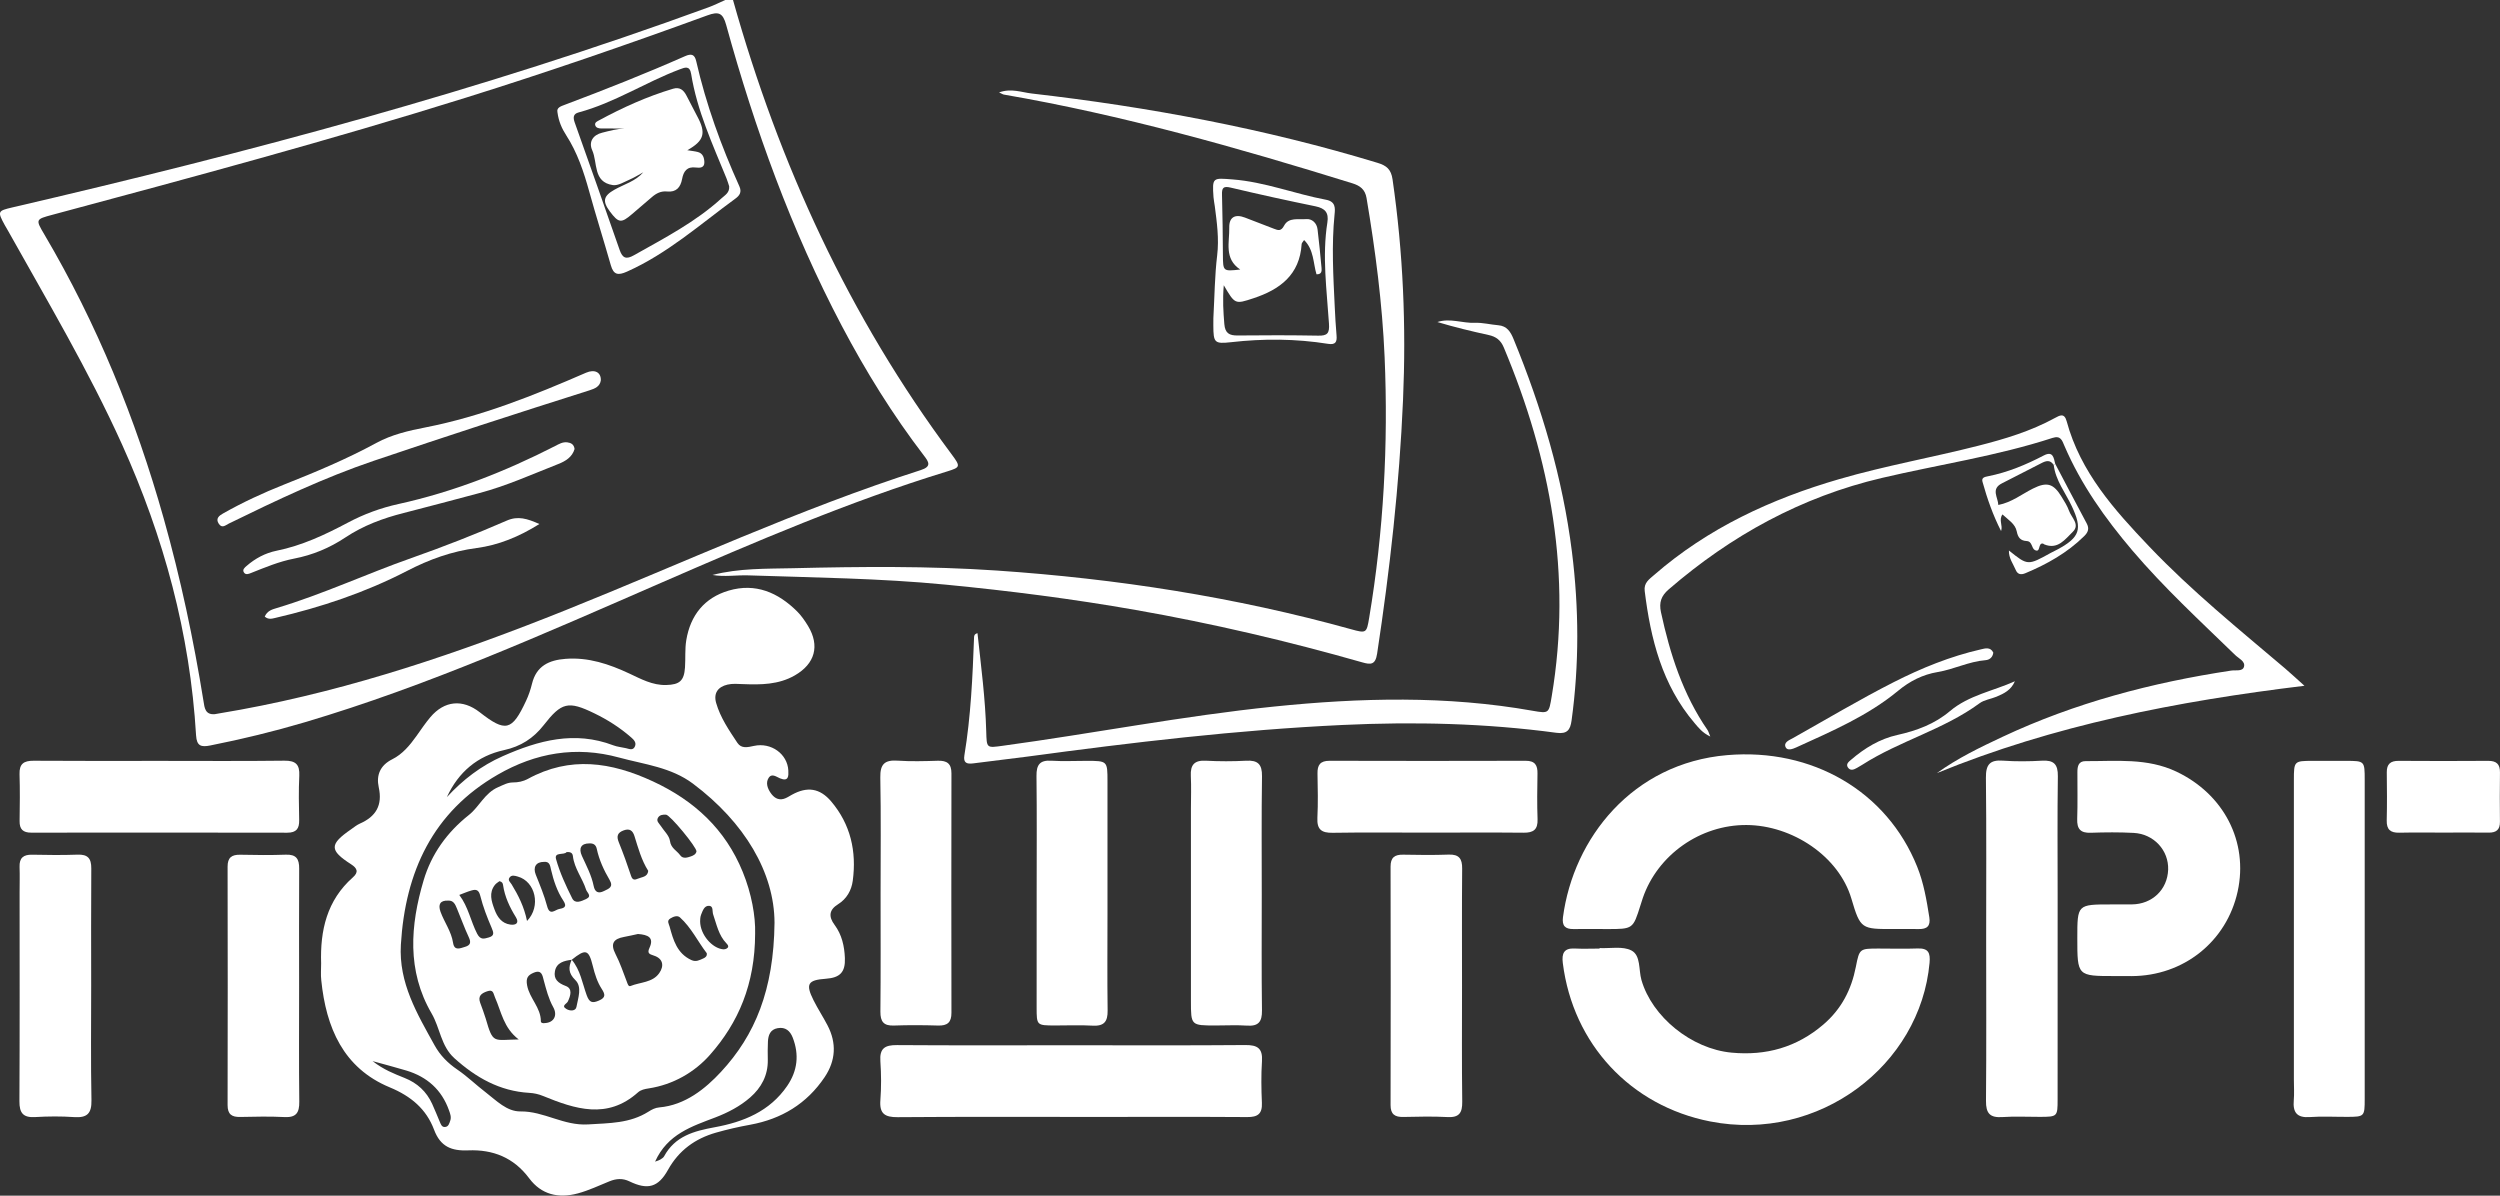 <svg width="161" height="77" viewBox="0 0 161 77" fill="none" xmlns="http://www.w3.org/2000/svg">
<rect x="0" y="0" width="161" height="77" fill="#333333" stroke="none"/>
<path d="M47.206 0C50.174 10.574 54.691 20.403 61.266 29.233C61.87 30.043 61.863 30.092 61.007 30.357C54.697 32.289 48.649 34.889 42.609 37.518C35.062 40.803 27.545 44.169 19.629 46.514C17.623 47.107 15.591 47.602 13.538 48.009C12.96 48.124 12.669 48.054 12.627 47.358C12.238 40.805 10.552 34.587 7.856 28.617C5.709 23.867 3.054 19.395 0.516 14.858C0.447 14.737 0.373 14.618 0.306 14.495C-0.172 13.617 -0.152 13.579 0.795 13.358C15.964 9.833 30.994 5.827 45.636 0.468C46 0.336 46.348 0.157 46.703 0C46.871 0 47.038 0 47.206 0ZM13.835 45.992C14.385 45.898 14.934 45.806 15.482 45.705C22.703 44.379 29.611 42.026 36.406 39.303C44.018 36.253 51.465 32.78 59.29 30.276C60.004 30.048 59.824 29.759 59.497 29.335C57.487 26.711 55.752 23.907 54.21 20.983C50.965 14.82 48.613 8.308 46.766 1.606C46.553 0.835 46.288 0.721 45.555 0.99C40.42 2.866 35.249 4.649 30.031 6.281C21.222 9.04 12.305 11.436 3.391 13.828C2.285 14.124 2.281 14.126 2.859 15.104C6.245 20.846 8.734 26.966 10.539 33.375C11.631 37.252 12.466 41.186 13.107 45.163C13.172 45.575 13.208 46.045 13.835 45.992Z" fill="white"/>
<path d="M20.681 62.043C20.612 59.92 21.05 57.983 22.725 56.503C23.109 56.163 23.009 55.916 22.607 55.657C21.202 54.754 21.208 54.376 22.609 53.408C22.792 53.281 22.968 53.133 23.169 53.043C24.208 52.589 24.646 51.863 24.391 50.701C24.221 49.926 24.48 49.288 25.26 48.898C25.921 48.567 26.392 48 26.817 47.403C27.11 46.993 27.389 46.572 27.713 46.189C28.617 45.118 29.792 45.009 30.891 45.866C32.562 47.172 32.973 47.076 33.877 45.136C34.043 44.785 34.17 44.408 34.262 44.03C34.543 42.886 35.354 42.51 36.424 42.429C37.896 42.317 39.22 42.765 40.525 43.374C41.277 43.725 42.019 44.138 42.897 44.115C43.766 44.093 44.056 43.846 44.114 42.982C44.154 42.398 44.101 41.8 44.197 41.224C44.463 39.623 45.363 38.497 46.926 38.035C48.655 37.527 50.105 38.154 51.333 39.374C51.608 39.648 51.834 39.977 52.037 40.31C52.81 41.589 52.486 42.749 51.184 43.497C50.138 44.097 48.999 44.102 47.849 44.057C47.516 44.044 47.17 44.014 46.853 44.088C46.247 44.229 45.937 44.63 46.12 45.271C46.392 46.22 46.953 47.031 47.489 47.841C47.744 48.224 48.148 48.126 48.555 48.036C49.665 47.794 50.712 48.558 50.768 49.617C50.786 49.969 50.791 50.356 50.234 50.126C49.986 50.023 49.7 49.776 49.495 50.105C49.303 50.412 49.426 50.764 49.622 51.053C49.821 51.346 50.091 51.552 50.471 51.447C50.654 51.395 50.822 51.279 50.992 51.185C51.974 50.641 52.792 50.744 53.531 51.615C54.778 53.088 55.171 54.833 54.918 56.718C54.836 57.336 54.53 57.887 53.967 58.236C53.384 58.599 53.352 59.034 53.75 59.567C54.217 60.196 54.38 60.933 54.411 61.699C54.447 62.603 54.101 62.966 53.189 63.031C52.017 63.114 51.865 63.365 52.394 64.421C52.669 64.97 53.008 65.487 53.292 66.032C53.889 67.174 53.822 68.302 53.109 69.366C51.956 71.084 50.328 72.064 48.307 72.434C47.567 72.568 46.83 72.736 46.109 72.942C44.769 73.325 43.717 74.084 43.02 75.336C42.39 76.469 41.713 76.648 40.54 76.082C40.103 75.869 39.689 75.898 39.252 76.075C38.581 76.346 37.931 76.66 37.223 76.852C35.95 77.199 34.858 76.926 34.083 75.887C33.08 74.541 31.742 74.019 30.152 74.084C29.084 74.127 28.367 73.856 27.954 72.754C27.453 71.424 26.475 70.595 25.097 70.024C22.104 68.782 21 66.173 20.69 63.132C20.648 62.773 20.681 62.406 20.681 62.043ZM49.879 59.426C49.87 56.201 47.958 52.967 44.63 50.47C43.212 49.407 41.505 49.232 39.87 48.786C37.081 48.023 34.48 48.491 32.062 49.884C27.873 52.291 26.098 56.14 25.816 60.836C25.669 63.306 26.868 65.293 27.987 67.319C28.345 67.966 28.841 68.466 29.457 68.885C30.1 69.323 30.663 69.877 31.284 70.351C31.968 70.878 32.645 71.59 33.52 71.576C35.034 71.556 36.288 72.51 37.878 72.412C39.258 72.326 40.565 72.347 41.764 71.59C41.979 71.453 42.196 71.339 42.457 71.317C44.13 71.173 45.432 70.105 46.428 69.032C48.619 66.674 49.832 63.759 49.879 59.426ZM42.187 74.81C42.363 74.743 42.446 74.727 42.51 74.684C42.602 74.624 42.716 74.561 42.765 74.472C43.469 73.166 44.688 72.841 46.026 72.595C47.869 72.257 49.571 71.579 50.697 69.93C51.362 68.954 51.476 67.919 51.052 66.822C50.882 66.385 50.581 66.126 50.085 66.213C49.607 66.296 49.475 66.659 49.455 67.077C49.437 67.469 49.437 67.861 49.446 68.253C49.464 69.25 49.028 70.053 48.309 70.678C47.657 71.247 46.886 71.648 46.071 71.961C44.563 72.537 42.986 73.032 42.187 74.81ZM28.778 51.335C29.808 50.217 30.983 49.313 32.385 48.695C34.686 47.678 37.007 47.051 39.495 47.998C39.752 48.097 40.038 48.119 40.31 48.182C40.525 48.231 40.768 48.354 40.891 48.065C40.998 47.817 40.815 47.635 40.648 47.49C39.928 46.861 39.127 46.35 38.271 45.936C36.589 45.118 36.16 45.23 35.012 46.702C34.353 47.546 33.536 48.072 32.461 48.307C30.762 48.677 29.524 49.714 28.778 51.335ZM23.994 68.336C24.713 68.894 25.39 69.153 26.055 69.42C26.875 69.747 27.467 70.295 27.831 71.09C28.005 71.471 28.159 71.858 28.322 72.244C28.387 72.396 28.445 72.586 28.646 72.579C28.887 72.57 28.934 72.347 28.997 72.167C29.075 71.941 28.995 71.728 28.919 71.516C28.448 70.179 27.505 69.346 26.169 68.943C25.506 68.743 24.838 68.571 23.994 68.336Z" fill="white"/>
<path d="M121.974 59.829C119.877 59.833 119.814 59.851 119.229 57.871C118.423 55.146 115.432 53.151 112.481 53.131C109.504 53.111 106.754 55.05 105.798 57.827C105.744 57.986 105.693 58.147 105.644 58.306C105.164 59.831 105.164 59.831 103.513 59.831C102.787 59.831 102.061 59.818 101.335 59.831C100.793 59.84 100.583 59.62 100.656 59.063C101.331 53.98 105.128 49.147 111.233 48.63C116.703 48.166 121.516 50.952 123.466 55.816C123.886 56.861 124.074 57.963 124.248 59.072C124.337 59.641 124.098 59.842 123.564 59.831C123.035 59.82 122.506 59.829 121.974 59.829Z" fill="white"/>
<path d="M103.013 61.056C103.707 61.089 104.509 60.919 105.068 61.213C105.675 61.533 105.521 62.458 105.709 63.112C106.388 65.478 108.925 67.548 111.514 67.79C113.727 67.998 115.702 67.454 117.422 65.982C118.586 64.986 119.229 63.739 119.517 62.263C119.747 61.087 119.763 61.089 120.98 61.087C121.818 61.087 122.655 61.112 123.493 61.081C124.19 61.056 124.322 61.365 124.263 62.01C123.667 68.594 117.149 73.598 110.134 72.221C105.012 71.216 101.3 67.239 100.645 62.023C100.567 61.396 100.717 61.047 101.42 61.085C101.95 61.112 102.481 61.089 103.011 61.089C103.013 61.081 103.013 61.067 103.013 61.056Z" fill="white"/>
<path d="M45.885 37.028C47.596 36.587 49.341 36.633 51.056 36.593C55.436 36.488 59.821 36.445 64.197 36.743C71.921 37.27 79.54 38.447 87.011 40.523C87.994 40.797 88.01 40.776 88.175 39.786C89.106 34.222 89.41 28.617 89.169 22.989C89.021 19.554 88.577 16.143 88.005 12.751C87.911 12.198 87.592 11.96 87.091 11.804C79.707 9.513 72.278 7.406 64.648 6.091C64.574 6.078 64.509 6.028 64.34 5.952C65.119 5.668 65.796 5.948 66.446 6.022C73.993 6.89 81.438 8.277 88.72 10.489C89.296 10.664 89.586 10.906 89.68 11.551C90.364 16.269 90.562 20.996 90.355 25.764C90.118 31.246 89.51 36.681 88.686 42.097C88.577 42.821 88.275 42.812 87.735 42.657C82.932 41.287 78.074 40.149 73.156 39.285C69.093 38.571 65.005 38.047 60.898 37.65C56.672 37.24 52.434 37.196 48.2 37.054C47.427 37.028 46.649 37.164 45.885 37.028Z" fill="white"/>
<path d="M69.068 67.315C72.778 67.315 76.491 67.333 80.201 67.301C80.983 67.295 81.324 67.512 81.271 68.341C81.213 69.232 81.228 70.132 81.266 71.025C81.297 71.731 80.998 71.944 80.326 71.939C77.033 71.917 73.741 71.93 70.449 71.93C66.236 71.93 62.021 71.912 57.809 71.946C56.982 71.953 56.631 71.722 56.696 70.858C56.759 70.022 56.754 69.178 56.696 68.343C56.638 67.512 56.987 67.297 57.766 67.304C61.534 67.331 65.3 67.315 69.068 67.315Z" fill="white"/>
<path d="M127.909 60.492C127.909 57.023 127.931 53.554 127.893 50.085C127.884 49.239 128.146 48.923 128.994 48.986C129.828 49.046 130.67 49.037 131.505 48.988C132.264 48.943 132.537 49.216 132.526 49.991C132.49 52.535 132.512 55.081 132.512 57.627C132.512 62.019 132.515 66.41 132.51 70.802C132.51 71.91 132.494 71.921 131.384 71.926C130.576 71.93 129.763 71.883 128.959 71.939C128.163 71.993 127.889 71.713 127.898 70.898C127.929 67.429 127.909 63.96 127.909 60.492Z" fill="white"/>
<path d="M152.287 60.547C152.287 63.958 152.289 67.368 152.287 70.779C152.287 71.903 152.264 71.921 151.181 71.926C150.372 71.93 149.559 71.881 148.755 71.939C147.924 71.999 147.652 71.643 147.719 70.864C147.757 70.421 147.726 69.971 147.726 69.523C147.726 63.094 147.726 56.662 147.726 50.233C147.726 49.017 147.743 49.001 148.923 48.999C149.649 48.997 150.372 48.997 151.098 48.999C152.282 49.004 152.287 49.004 152.287 50.231C152.289 53.67 152.287 57.11 152.287 60.547Z" fill="white"/>
<path d="M136.184 62.858C133.779 62.858 133.779 62.858 133.779 60.411C133.779 58.245 133.779 58.245 135.956 58.245C136.403 58.245 136.85 58.248 137.297 58.243C138.603 58.23 139.582 57.291 139.629 56.011C139.673 54.766 138.711 53.706 137.406 53.639C136.488 53.59 135.563 53.597 134.643 53.63C133.982 53.655 133.75 53.382 133.772 52.739C133.806 51.733 133.781 50.724 133.785 49.716C133.785 49.353 133.85 49.015 134.31 49.017C136.283 49.026 138.273 48.8 140.156 49.691C143.216 51.14 144.806 54.208 144.105 57.41C143.397 60.637 140.62 62.854 137.272 62.861C136.91 62.858 136.548 62.858 136.184 62.858Z" fill="white"/>
<path d="M10.277 49.001C12.955 49.001 15.631 49.022 18.309 48.988C19.042 48.979 19.31 49.23 19.274 49.96C19.229 50.909 19.247 51.861 19.267 52.811C19.279 53.364 19.089 53.626 18.497 53.626C13.002 53.614 7.509 53.617 2.015 53.623C1.488 53.623 1.253 53.413 1.262 52.876C1.278 51.87 1.289 50.862 1.258 49.857C1.237 49.19 1.532 48.988 2.162 48.992C4.867 49.013 7.572 49.001 10.277 49.001Z" fill="white"/>
<path d="M148.407 44.164C140.171 45.163 132.273 46.702 124.735 49.788C126.055 48.834 127.5 48.139 128.954 47.456C133.64 45.255 138.586 43.958 143.685 43.186C143.969 43.143 144.42 43.258 144.511 42.944C144.616 42.59 144.176 42.409 143.949 42.187C141.684 39.988 139.361 37.849 137.312 35.438C135.568 33.382 134.018 31.203 132.948 28.711C132.803 28.375 132.716 28.028 132.182 28.202C128.595 29.371 124.86 29.918 121.199 30.778C116.006 31.998 111.483 34.486 107.462 37.959C106.98 38.376 106.832 38.797 106.966 39.424C107.549 42.122 108.38 44.715 109.966 47.015C110.022 47.098 110.046 47.201 110.143 47.434C109.631 47.19 109.381 46.861 109.122 46.556C107.04 44.108 106.301 41.153 105.919 38.06C105.854 37.538 106.2 37.312 106.513 37.039C109.995 34.007 114.069 32.126 118.458 30.852C121.404 29.996 124.429 29.463 127.4 28.706C129.108 28.272 130.786 27.768 132.343 26.915C132.651 26.747 132.943 26.581 133.091 27.121C133.978 30.408 136.169 32.844 138.431 35.218C141.136 38.056 144.179 40.519 147.16 43.049C147.536 43.372 147.895 43.705 148.407 44.164Z" fill="white"/>
<path d="M56.71 57.529C56.71 55.043 56.741 52.555 56.692 50.07C56.674 49.205 56.98 48.93 57.806 48.986C58.666 49.044 59.533 49.019 60.397 48.992C60.985 48.974 61.275 49.176 61.273 49.803C61.264 54.945 61.264 60.084 61.273 65.225C61.275 65.844 61.012 66.063 60.411 66.045C59.464 66.016 58.514 66.011 57.569 66.045C56.911 66.07 56.694 65.796 56.698 65.156C56.723 62.614 56.71 60.073 56.71 57.529Z" fill="white"/>
<path d="M66.761 57.513C66.761 54.998 66.779 52.484 66.75 49.969C66.741 49.252 66.966 48.943 67.708 48.99C68.459 49.037 69.211 48.999 69.964 48.999C71.32 48.999 71.322 49.001 71.322 50.325C71.324 53.176 71.322 56.024 71.322 58.875C71.322 60.942 71.302 63.011 71.331 65.078C71.342 65.796 71.099 66.094 70.362 66.052C69.555 66.005 68.747 66.043 67.938 66.041C66.765 66.036 66.761 66.036 66.759 64.89C66.759 62.431 66.761 59.972 66.761 57.513Z" fill="white"/>
<path d="M81.257 57.618C81.257 60.104 81.237 62.592 81.271 65.078C81.28 65.803 81.045 66.099 80.308 66.05C79.642 66.005 78.97 66.041 78.302 66.041C76.696 66.041 76.696 66.041 76.696 64.469C76.696 60.335 76.696 56.199 76.696 52.065C76.696 51.366 76.725 50.667 76.689 49.969C76.654 49.255 76.919 48.95 77.659 48.99C78.521 49.035 79.388 49.037 80.25 48.99C81.003 48.948 81.284 49.214 81.273 49.991C81.235 52.533 81.257 55.075 81.257 57.618Z" fill="white"/>
<path d="M62.95 40.776C63.178 42.886 63.455 44.98 63.513 47.091C63.544 48.197 63.529 48.171 64.583 48.027C70.409 47.235 76.187 46.102 82.037 45.504C87.599 44.935 93.169 44.789 98.713 45.775C99.763 45.96 99.747 45.938 99.933 44.827C101.242 37.019 99.866 29.586 96.844 22.376C96.647 21.905 96.343 21.679 95.872 21.576C94.766 21.334 93.663 21.068 92.568 20.739C93.384 20.468 94.181 20.824 94.99 20.79C95.485 20.77 95.986 20.904 96.484 20.945C97.051 20.989 97.284 21.375 97.473 21.836C99.285 26.25 100.636 30.789 101.233 35.541C101.686 39.168 101.706 42.787 101.208 46.408C101.125 47.011 100.922 47.284 100.234 47.192C95.662 46.576 91.072 46.471 86.462 46.688C79.66 47.008 72.912 47.812 66.171 48.724C65.012 48.88 63.848 49.004 62.687 49.16C62.267 49.216 62.026 49.142 62.106 48.648C62.522 46.133 62.635 43.591 62.729 41.05C62.734 40.947 62.743 40.834 62.95 40.776Z" fill="white"/>
<path d="M19.263 63.571C19.263 66.032 19.245 68.493 19.274 70.954C19.283 71.666 19.069 71.977 18.32 71.939C17.373 71.89 16.424 71.912 15.475 71.932C14.927 71.944 14.657 71.767 14.657 71.169C14.668 66.052 14.668 60.933 14.657 55.816C14.655 55.222 14.925 55.034 15.475 55.045C16.451 55.066 17.429 55.077 18.403 55.041C19.073 55.016 19.272 55.307 19.267 55.939C19.252 58.481 19.263 61.027 19.263 63.571Z" fill="white"/>
<path d="M94.154 63.571C94.154 66.032 94.136 68.493 94.168 70.954C94.177 71.664 93.973 71.979 93.221 71.939C92.276 71.888 91.324 71.912 90.375 71.932C89.83 71.944 89.551 71.764 89.553 71.166C89.564 66.05 89.564 60.93 89.553 55.813C89.551 55.222 89.816 55.03 90.368 55.041C91.344 55.061 92.323 55.072 93.296 55.036C93.962 55.012 94.17 55.301 94.163 55.934C94.141 58.481 94.154 61.027 94.154 63.571Z" fill="white"/>
<path d="M5.872 63.472C5.872 65.933 5.841 68.394 5.89 70.853C5.908 71.713 5.609 71.997 4.775 71.941C3.942 71.883 3.1 71.89 2.267 71.939C1.496 71.986 1.246 71.684 1.251 70.925C1.275 66.45 1.262 61.976 1.262 57.504C1.262 56.944 1.28 56.385 1.26 55.827C1.24 55.247 1.508 55.032 2.068 55.043C3.044 55.063 4.02 55.075 4.997 55.039C5.649 55.016 5.883 55.274 5.879 55.923C5.859 58.438 5.872 60.955 5.872 63.472Z" fill="white"/>
<path d="M91.929 53.621C89.892 53.621 87.855 53.599 85.818 53.632C85.099 53.644 84.804 53.413 84.84 52.669C84.887 51.72 84.865 50.768 84.847 49.817C84.835 49.268 85.021 48.995 85.615 48.995C89.828 49.006 94.04 49.008 98.255 48.995C98.856 48.992 99.026 49.284 99.014 49.823C98.997 50.802 98.983 51.783 99.019 52.759C99.043 53.429 98.751 53.632 98.121 53.626C96.059 53.605 93.996 53.621 91.929 53.621Z" fill="white"/>
<path d="M78.141 20.49C78.219 19.073 78.228 17.754 78.385 16.45C78.514 15.371 78.369 14.334 78.233 13.282C78.208 13.087 78.164 12.896 78.15 12.702C78.059 11.407 78.106 11.459 79.372 11.555C81.451 11.712 83.381 12.487 85.401 12.865C86.017 12.982 85.988 13.4 85.946 13.806C85.747 15.79 85.863 17.769 85.957 19.751C85.986 20.365 86.019 20.978 86.073 21.592C86.111 22.015 86.017 22.221 85.526 22.143C83.448 21.811 81.364 21.8 79.274 22.038C78.206 22.158 78.146 22.064 78.139 20.971C78.141 20.777 78.141 20.58 78.141 20.49ZM78.811 18.369C78.729 19.33 78.785 20.096 78.847 20.871C78.896 21.462 79.169 21.612 79.709 21.605C81.438 21.585 83.167 21.585 84.894 21.616C85.483 21.628 85.629 21.466 85.586 20.844C85.445 18.674 85.139 16.502 85.483 14.325C85.584 13.694 85.334 13.416 84.724 13.288C82.897 12.914 81.076 12.514 79.263 12.084C78.776 11.967 78.682 12.097 78.697 12.552C78.735 13.837 78.744 15.122 78.755 16.408C78.764 17.48 78.758 17.48 79.87 17.357C78.814 16.656 79.187 15.597 79.164 14.656C79.149 13.98 79.544 13.772 80.167 14.009C80.793 14.247 81.418 14.486 82.039 14.73C82.318 14.84 82.501 14.903 82.698 14.529C82.99 13.976 83.627 14.155 84.116 14.11C84.483 14.077 84.802 14.35 84.851 14.775C84.947 15.604 85.037 16.435 85.108 17.268C85.124 17.445 85.121 17.68 84.782 17.664C84.563 16.936 84.621 16.085 83.984 15.458C83.906 15.581 83.83 15.646 83.826 15.718C83.703 17.702 82.425 18.647 80.717 19.209C79.533 19.601 79.535 19.603 78.811 18.369Z" fill="white"/>
<path d="M157.352 53.619C156.405 53.619 155.456 53.605 154.509 53.626C153.948 53.637 153.692 53.426 153.705 52.842C153.73 51.807 153.721 50.775 153.709 49.74C153.703 49.205 153.946 48.997 154.471 48.999C156.394 49.013 158.317 49.013 160.241 48.999C160.768 48.997 161.004 49.208 160.998 49.743C160.982 50.804 160.984 51.866 160.996 52.929C161 53.433 160.759 53.626 160.276 53.621C159.302 53.61 158.329 53.617 157.352 53.619Z" fill="white"/>
<path d="M132.253 29.938C132.03 29.591 131.755 29.676 131.46 29.83C130.618 30.267 129.772 30.699 128.925 31.127C128.195 31.496 128.677 32.034 128.691 32.52C129.553 32.352 130.196 31.83 130.92 31.465C131.835 31.004 132.253 31.149 132.771 32.002C132.946 32.289 133.133 32.578 133.243 32.889C133.395 33.331 133.973 33.781 133.488 34.249C132.999 34.719 132.528 35.424 131.641 35.055C131.617 35.044 131.599 35.012 131.574 35.008C131.226 34.934 131.44 35.628 131.045 35.424C130.824 35.31 130.886 34.864 130.522 34.844C130.122 34.822 129.957 34.62 129.879 34.224C129.781 33.731 129.332 33.48 128.959 33.129C128.699 33.494 129.001 33.839 128.869 34.199C128.351 33.187 127.976 32.119 127.672 31.024C127.596 30.753 127.824 30.713 128.023 30.672C129.294 30.422 130.473 29.929 131.617 29.333C132.213 29.022 132.26 29.477 132.354 29.864C132.318 29.886 132.287 29.911 132.253 29.938Z" fill="white"/>
<path d="M128.369 42.03C128.329 42.339 128.123 42.496 127.862 42.516C126.792 42.601 125.831 43.105 124.784 43.28C123.837 43.437 122.997 43.858 122.244 44.482C120.285 46.102 117.969 47.089 115.686 48.13C115.454 48.236 115.11 48.363 114.998 48.128C114.846 47.808 115.217 47.671 115.452 47.541C117.614 46.328 119.747 45.053 121.956 43.931C123.741 43.025 125.606 42.266 127.574 41.818C127.855 41.75 128.19 41.654 128.369 42.03Z" fill="white"/>
<path d="M129.758 43.873C129.521 44.44 129.052 44.668 128.568 44.87C128.208 45.018 127.784 45.069 127.482 45.291C125.168 46.99 122.347 47.707 119.95 49.239C119.832 49.313 119.711 49.384 119.591 49.452C119.387 49.568 119.16 49.662 119.001 49.418C118.858 49.199 119.075 49.044 119.207 48.93C120.084 48.175 121.069 47.579 122.195 47.331C123.442 47.053 124.592 46.626 125.577 45.795C126.79 44.771 128.353 44.507 129.758 43.873Z" fill="white"/>
<path d="M132.351 29.86C133.028 31.143 133.696 32.43 134.384 33.709C134.565 34.045 134.471 34.28 134.225 34.524C133.133 35.601 131.829 36.333 130.426 36.918C130.138 37.037 129.93 36.985 129.812 36.703C129.642 36.302 129.356 35.942 129.374 35.451C130.587 36.428 130.587 36.428 132.066 35.608C132.211 35.527 132.365 35.458 132.512 35.38C133.964 34.596 134.112 34.067 133.428 32.607C133.015 31.729 132.378 30.943 132.258 29.938C132.287 29.911 132.318 29.886 132.351 29.86Z" fill="white"/>
<path d="M35.899 7.224C35.836 6.931 36.113 6.846 36.381 6.745C38.983 5.766 41.57 4.743 44.114 3.619C44.532 3.433 44.737 3.507 44.836 3.939C45.472 6.727 46.444 9.401 47.617 12.003C47.782 12.368 47.632 12.592 47.364 12.787C45.095 14.444 42.982 16.332 40.375 17.494C39.801 17.749 39.515 17.704 39.336 17.079C38.885 15.496 38.387 13.924 37.947 12.337C37.594 11.065 37.185 9.829 36.462 8.709C36.191 8.288 35.977 7.827 35.899 7.224ZM46.96 12.003C46.911 11.855 46.859 11.665 46.786 11.486C45.89 9.291 44.892 7.13 44.51 4.763C44.42 4.21 44.116 4.34 43.79 4.461C41.575 5.292 39.571 6.622 37.264 7.24C36.902 7.336 36.902 7.58 37.014 7.896C37.987 10.63 38.955 13.364 39.908 16.105C40.094 16.638 40.335 16.717 40.828 16.437C42.787 15.333 44.789 14.3 46.468 12.769C46.694 12.563 46.987 12.415 46.96 12.003Z" fill="white"/>
<path d="M38.693 24.494C38.637 24.886 38.327 25.023 37.958 25.139C33.319 26.606 28.689 28.111 24.083 29.671C20.882 30.755 17.791 32.224 14.738 33.718C14.519 33.825 14.306 34.049 14.092 33.734C13.86 33.391 14.123 33.203 14.362 33.069C15.627 32.352 16.942 31.743 18.289 31.208C20.313 30.406 22.318 29.568 24.233 28.527C25.231 27.985 26.312 27.737 27.404 27.524C31.009 26.818 34.391 25.461 37.739 24.004C38.296 23.762 38.713 23.97 38.693 24.494Z" fill="white"/>
<path d="M37.002 28.915C36.857 29.432 36.419 29.701 35.955 29.882C34.268 30.545 32.613 31.295 30.853 31.759C29.236 32.184 27.621 32.627 25.999 33.037C24.664 33.373 23.395 33.846 22.24 34.614C21.233 35.285 20.134 35.745 18.937 35.975C17.974 36.161 17.069 36.542 16.163 36.902C16.004 36.965 15.821 37.039 15.709 36.866C15.593 36.687 15.754 36.555 15.879 36.448C16.437 35.962 17.087 35.615 17.802 35.469C19.439 35.14 20.925 34.441 22.381 33.669C23.424 33.113 24.516 32.71 25.669 32.457C29.2 31.678 32.535 30.368 35.749 28.724C35.997 28.596 36.238 28.449 36.535 28.487C36.772 28.52 36.96 28.61 37.002 28.915Z" fill="white"/>
<path d="M17.049 39.71C17.212 39.33 17.529 39.247 17.811 39.162C20.777 38.273 23.589 36.961 26.502 35.935C28.581 35.203 30.625 34.403 32.64 33.525C33.359 33.212 33.953 33.398 34.735 33.747C33.413 34.575 32.095 35.108 30.701 35.292C29.093 35.503 27.648 36.024 26.212 36.768C23.527 38.156 20.668 39.112 17.724 39.795C17.516 39.843 17.286 39.916 17.049 39.71Z" fill="white"/>
<path d="M48.63 60.12C48.624 63.389 47.547 65.866 45.72 67.933C44.731 69.053 43.352 69.85 41.782 70.092C41.525 70.132 41.277 70.179 41.088 70.347C39.111 72.114 37.04 71.426 34.97 70.58C34.677 70.459 34.389 70.398 34.083 70.38C32.184 70.271 30.645 69.395 29.261 68.148C28.394 67.366 28.343 66.204 27.797 65.268C26.194 62.52 26.422 59.585 27.282 56.691C27.78 55.012 28.778 53.608 30.201 52.481C30.866 51.955 31.217 51.059 32.093 50.688C32.403 50.556 32.685 50.39 33.026 50.39C33.368 50.39 33.692 50.325 33.994 50.161C36.71 48.675 39.354 49.073 42.046 50.32C44.717 51.559 46.714 53.408 47.829 56.143C48.401 57.536 48.662 59.018 48.63 60.12ZM36.817 61.804C37.375 62.464 37.503 63.318 37.784 64.095C37.961 64.581 38.155 64.616 38.575 64.435C39.017 64.242 38.981 64.041 38.749 63.683C38.463 63.239 38.304 62.731 38.177 62.211C37.911 61.136 37.719 61.089 36.819 61.81C36.332 61.871 35.843 61.987 35.738 62.543C35.642 63.051 35.93 63.309 36.433 63.497C36.893 63.667 36.739 64.137 36.571 64.493C36.493 64.659 36.115 64.766 36.484 64.984C36.719 65.123 37.074 65.118 37.123 64.845C37.228 64.269 37.503 63.559 37.054 63.12C36.587 62.661 36.607 62.294 36.817 61.804ZM41.085 60.149C40.833 60.203 40.511 60.279 40.185 60.339C39.511 60.462 39.292 60.767 39.638 61.439C39.931 62.005 40.136 62.619 40.366 63.219C40.417 63.353 40.467 63.555 40.605 63.499C41.235 63.244 42.028 63.286 42.459 62.664C42.774 62.211 42.716 61.732 42.099 61.537C41.805 61.443 41.668 61.383 41.829 61.036C42.135 60.368 41.726 60.198 41.085 60.149ZM45.515 61.385C44.936 60.633 44.518 59.735 43.79 59.081C43.62 58.928 43.359 59.032 43.165 59.152C42.926 59.3 43.073 59.49 43.122 59.67C43.359 60.539 43.598 61.401 44.525 61.828C44.831 61.969 45.061 61.824 45.307 61.717C45.432 61.66 45.548 61.573 45.515 61.385ZM33.406 66.941C32.426 66.197 32.287 65.156 31.883 64.247C31.762 63.978 31.789 63.694 31.367 63.842C31 63.969 30.768 64.144 30.922 64.574C31.045 64.916 31.179 65.255 31.282 65.602C31.76 67.261 31.767 66.961 33.406 66.941ZM35.097 65.886C35.673 65.857 35.921 65.387 35.629 64.863C35.327 64.321 35.18 63.73 35.019 63.138C34.936 62.836 34.898 62.426 34.38 62.639C33.991 62.798 33.857 62.988 33.947 63.463C34.101 64.296 34.833 64.887 34.831 65.77C34.829 65.884 34.979 65.909 35.097 65.886ZM36.489 54.875C36.33 55.086 35.678 54.848 35.809 55.325C36.053 56.199 36.442 57.038 36.848 57.851C37.036 58.23 37.433 58.042 37.739 57.901C38.153 57.71 37.806 57.491 37.744 57.294C37.509 56.557 36.989 55.932 36.895 55.137C36.875 54.94 36.752 54.851 36.489 54.875ZM29.578 57.634C30.163 58.407 30.313 59.331 30.73 60.136C30.947 60.552 31.188 60.451 31.474 60.373C31.86 60.265 31.791 60.055 31.657 59.741C31.371 59.078 31.108 58.398 30.933 57.699C30.835 57.305 30.668 57.256 30.362 57.347C30.1 57.421 29.846 57.533 29.578 57.634ZM41.746 56.084C41.304 55.384 41.099 54.606 40.858 53.841C40.75 53.5 40.558 53.335 40.174 53.473C39.765 53.619 39.689 53.847 39.85 54.242C40.138 54.956 40.402 55.681 40.643 56.414C40.737 56.698 40.891 56.669 41.083 56.586C41.342 56.472 41.704 56.485 41.746 56.084ZM37.949 54.315C37.431 54.315 37.248 54.622 37.476 55.122C37.764 55.753 38.094 56.369 38.233 57.061C38.311 57.446 38.523 57.569 38.896 57.383C39.207 57.229 39.531 57.133 39.256 56.664C38.89 56.04 38.584 55.381 38.432 54.665C38.374 54.394 38.204 54.302 37.949 54.315ZM35.034 55.505C34.512 55.502 34.311 55.847 34.505 56.333C34.773 57 35.052 57.672 35.236 58.364C35.405 59 35.749 58.59 36.004 58.541C36.247 58.492 36.573 58.445 36.279 58.004C35.877 57.399 35.649 56.705 35.483 55.993C35.432 55.762 35.401 55.466 35.034 55.505ZM28.852 57.999C28.347 57.981 28.2 58.243 28.369 58.718C28.615 59.394 29.066 59.985 29.178 60.72C29.261 61.255 29.631 61.069 29.948 60.977C30.301 60.874 30.348 60.691 30.188 60.353C29.904 59.75 29.685 59.119 29.426 58.508C29.321 58.254 29.211 57.974 28.852 57.999ZM44.853 54.835C44.883 54.575 43.149 52.472 42.89 52.464C42.694 52.457 42.486 52.47 42.374 52.663C42.249 52.882 42.443 53.019 42.544 53.176C42.754 53.502 43.098 53.809 43.145 54.156C43.209 54.631 43.589 54.777 43.806 55.081C43.978 55.321 44.259 55.233 44.496 55.151C44.652 55.095 44.809 55.023 44.853 54.835ZM32.166 56.747C32.084 56.812 31.959 56.88 31.876 56.983C31.47 57.495 31.648 58.035 31.843 58.561C32.021 59.049 32.305 59.468 32.868 59.544C33.214 59.591 33.458 59.453 33.223 59.069C32.825 58.425 32.508 57.755 32.397 56.998C32.381 56.884 32.341 56.788 32.166 56.747ZM45.088 59.34C45.097 60.2 45.867 61.072 46.573 61.136C46.667 61.145 46.797 61.107 46.857 61.04C46.949 60.942 46.859 60.83 46.781 60.751C46.276 60.23 46.151 59.535 45.926 58.886C45.859 58.693 45.955 58.353 45.671 58.335C45.349 58.315 45.253 58.66 45.151 58.904C45.081 59.076 45.095 59.282 45.088 59.34ZM33.94 59.311C34.86 58.366 34.478 56.763 33.344 56.45C33.151 56.396 32.948 56.326 32.812 56.517C32.687 56.691 32.863 56.815 32.948 56.951C33.379 57.661 33.755 58.395 33.94 59.311Z" fill="white"/>
<path d="M40.223 8.277C39.723 8.277 39.22 8.281 38.72 8.274C38.55 8.272 38.36 8.232 38.327 8.037C38.3 7.88 38.465 7.811 38.586 7.746C40.109 6.922 41.679 6.212 43.344 5.715C43.781 5.585 44.029 5.804 44.212 6.163C44.443 6.608 44.67 7.056 44.907 7.5C45.483 8.57 45.354 9.063 44.262 9.674C44.53 9.719 44.742 9.737 44.943 9.79C45.269 9.878 45.352 10.16 45.361 10.444C45.372 10.818 45.061 10.82 44.825 10.789C44.237 10.711 44.02 11.031 43.927 11.53C43.826 12.066 43.549 12.393 42.957 12.332C42.566 12.292 42.256 12.453 41.972 12.702C41.552 13.069 41.123 13.427 40.701 13.79C40.004 14.39 39.837 14.368 39.272 13.613C38.787 12.961 38.856 12.619 39.573 12.216C40.201 11.862 40.918 11.68 41.429 11.094C41.141 11.251 40.862 11.43 40.56 11.559C40.203 11.712 39.806 11.972 39.464 11.92C38.179 11.727 38.497 10.473 38.139 9.678C37.894 9.13 38.193 8.686 38.782 8.545C39.265 8.422 39.752 8.292 40.223 8.277Z" fill="white"/>
</svg>
